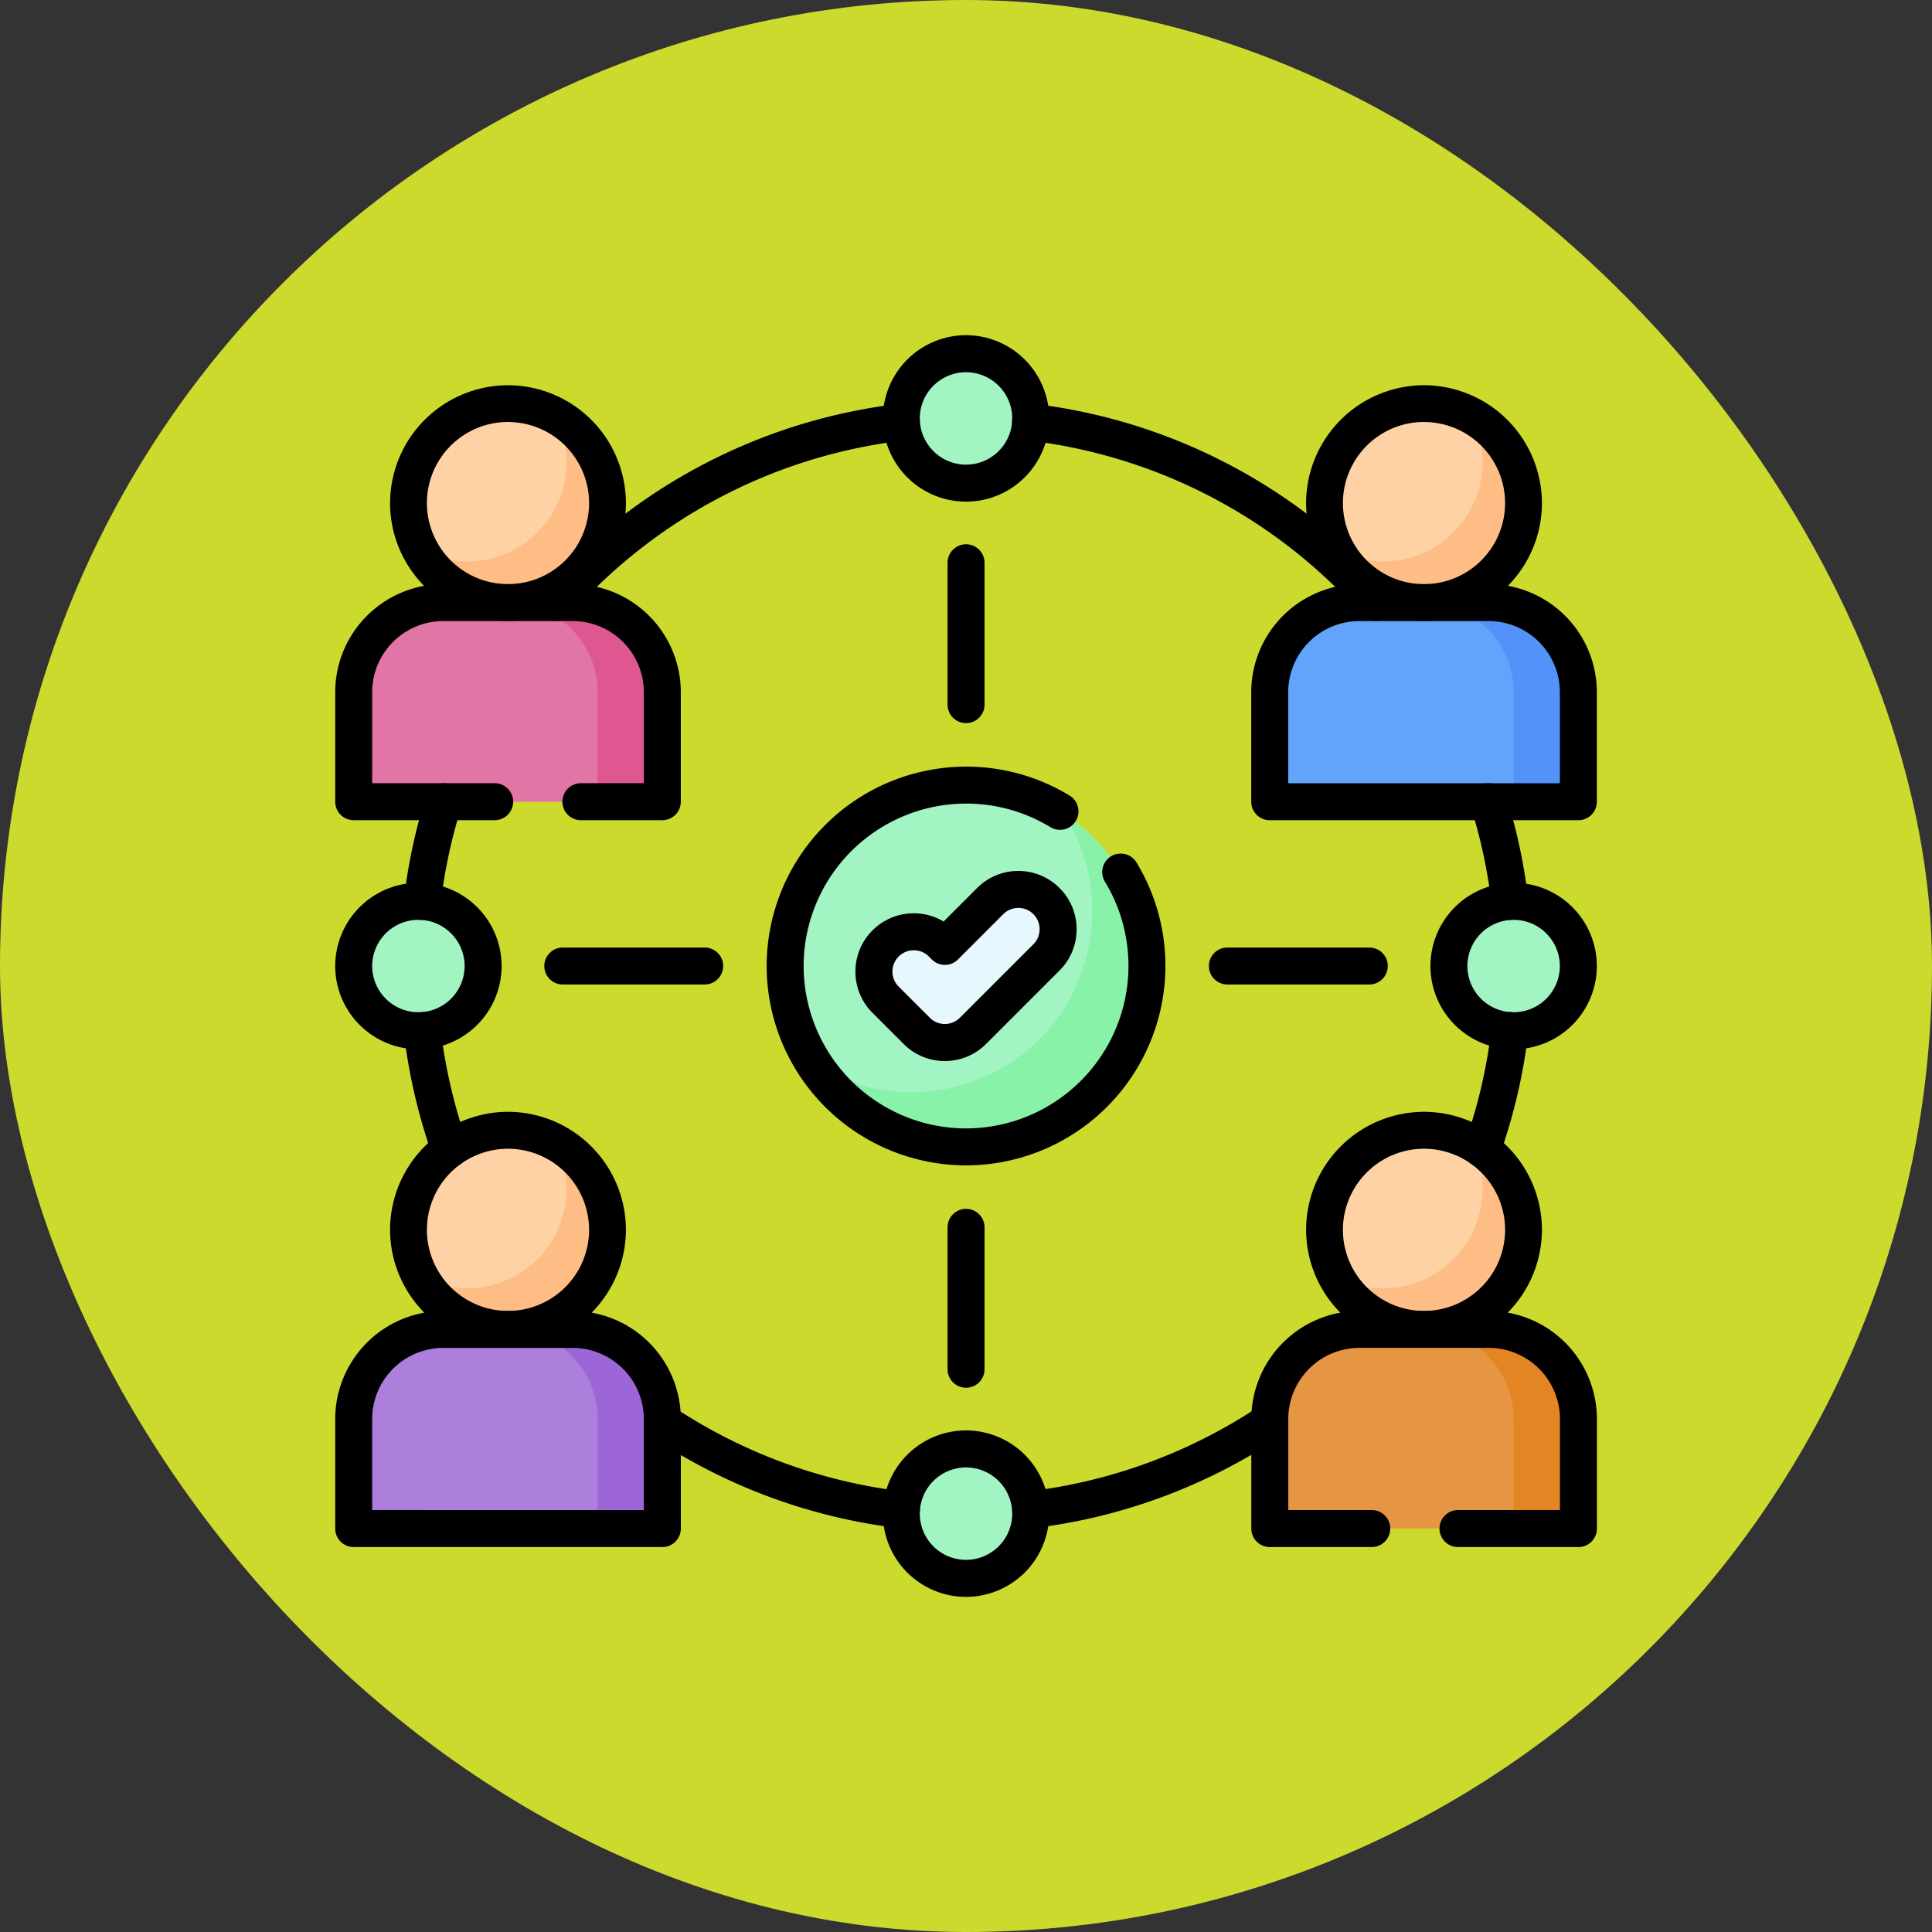 <svg xmlns="http://www.w3.org/2000/svg" xmlns:xlink="http://www.w3.org/1999/xlink" width="77" height="77" viewBox="0 0 77 77">
  <rect x="0" y="0" width="77" height="77" fill="#333333" stroke="none"/>
  <defs>
    <clipPath id="clip-path">
      <path id="path5598" d="M0-682.665H50.282v50.282H0Z" transform="translate(0 682.665)"/>
    </clipPath>
  </defs>
  <g id="Group_1111780" data-name="Group 1111780" transform="translate(-8708.449 8376.539)">
    <g id="Group_1111421" data-name="Group 1111421" transform="translate(7687.719 -11469.539)">
      <g id="Group_1098742" data-name="Group 1098742" transform="translate(1020.73 3093)">
        <rect id="Rectangle_400898" data-name="Rectangle 400898" width="77" height="77" rx="38.5" transform="translate(0 0)" fill="#ccda2d"/>
        <rect id="Rectangle_400907" data-name="Rectangle 400907" width="77" height="77" rx="38.5" transform="translate(0 0)" fill="none"/>
      </g>
    </g>
    <g id="g5592" transform="translate(8721.809 -7680.515)">
      <g id="g5594" transform="translate(0 -682.665)">
        <g id="g5596" transform="translate(0 0)" clip-path="url(#clip-path)">
          <g id="g5602" transform="translate(37.244 39.625)">
            <path id="path5604" d="M0-44.916v4.365H12.3v-4.365A3.571,3.571,0,0,0,8.73-48.488H3.571A3.571,3.571,0,0,0,0-44.916" transform="translate(0 48.488)" fill="#e69642"/>
          </g>
          <g id="g5606" transform="translate(43.395 39.625)">
            <path id="path5608" d="M-32.439,0h-2.579a3.571,3.571,0,0,1,3.571,3.571V7.936h2.579V3.571A3.571,3.571,0,0,0-32.439,0" transform="translate(35.019)" fill="#e38523"/>
          </g>
          <g id="g5610" transform="translate(39.427 31.689)">
            <path id="path5612" d="M-99.814-49.906a3.968,3.968,0,0,1-3.968,3.968,3.968,3.968,0,0,1-3.968-3.968,3.968,3.968,0,0,1,3.968-3.968,3.968,3.968,0,0,1,3.968,3.968" transform="translate(107.75 53.875)" fill="#fed2a4"/>
          </g>
          <g id="g5614" transform="translate(39.892 32.154)">
            <path id="path5616" d="M-67.513,0a3.95,3.95,0,0,1,.466,1.866,3.968,3.968,0,0,1-3.968,3.968,3.95,3.95,0,0,1-1.866-.466,3.967,3.967,0,0,0,3.5,2.1A3.968,3.968,0,0,0-65.41,3.5a3.967,3.967,0,0,0-2.1-3.5" transform="translate(72.881)" fill="#ffbd86"/>
          </g>
          <g id="g5618" transform="translate(0.737 39.625)">
            <path id="path5620" d="M0-44.916v4.365H12.3v-4.365A3.571,3.571,0,0,0,8.73-48.488H3.571A3.571,3.571,0,0,0,0-44.916" transform="translate(0 48.488)" fill="#ad7fdd"/>
          </g>
          <g id="g5622" transform="translate(6.887 39.625)">
            <path id="path5624" d="M-32.44,0H-35.02a3.571,3.571,0,0,1,3.572,3.571V7.936h2.579V3.571A3.571,3.571,0,0,0-32.44,0" transform="translate(35.02)" fill="#9d66d6"/>
          </g>
          <g id="g5626" transform="translate(2.919 31.689)">
            <path id="path5628" d="M-99.814-49.906a3.968,3.968,0,0,1-3.968,3.968,3.968,3.968,0,0,1-3.968-3.968,3.968,3.968,0,0,1,3.968-3.968,3.968,3.968,0,0,1,3.968,3.968" transform="translate(107.75 53.875)" fill="#fed2a4"/>
          </g>
          <g id="g5630" transform="translate(3.385 32.154)">
            <path id="path5632" d="M-67.513,0a3.95,3.95,0,0,1,.466,1.866,3.968,3.968,0,0,1-3.968,3.968,3.95,3.95,0,0,1-1.866-.466,3.967,3.967,0,0,0,3.5,2.1A3.968,3.968,0,0,0-65.411,3.5a3.967,3.967,0,0,0-2.1-3.5" transform="translate(72.881)" fill="#ffbd86"/>
          </g>
          <g id="g5634" transform="translate(37.244 10.657)">
            <path id="path5636" d="M0-44.916v4.365H12.3v-4.365A3.571,3.571,0,0,0,8.73-48.488H3.571A3.571,3.571,0,0,0,0-44.916" transform="translate(0 48.488)" fill="#62a4fb"/>
          </g>
          <g id="g5638" transform="translate(43.395 10.657)">
            <path id="path5640" d="M-32.439,0h-2.579a3.571,3.571,0,0,1,3.571,3.571V7.936h2.579V3.571A3.571,3.571,0,0,0-32.439,0" transform="translate(35.019)" fill="#5392f9"/>
          </g>
          <g id="g5642" transform="translate(39.427 2.721)">
            <path id="path5644" d="M-99.814-49.908a3.968,3.968,0,0,1-3.968,3.968,3.968,3.968,0,0,1-3.968-3.968,3.968,3.968,0,0,1,3.968-3.968,3.968,3.968,0,0,1,3.968,3.968" transform="translate(107.75 53.876)" fill="#fed2a4"/>
          </g>
          <g id="g5646" transform="translate(39.892 3.186)">
            <path id="path5648" d="M-67.513,0a3.95,3.95,0,0,1,.466,1.866,3.968,3.968,0,0,1-3.968,3.968,3.95,3.95,0,0,1-1.866-.466,3.967,3.967,0,0,0,3.5,2.1A3.968,3.968,0,0,0-65.41,3.5a3.967,3.967,0,0,0-2.1-3.5" transform="translate(72.881)" fill="#ffbd86"/>
          </g>
          <g id="g5650" transform="translate(0.737 10.657)">
            <path id="path5652" d="M0-44.916v4.365H12.3v-4.365A3.571,3.571,0,0,0,8.73-48.488H3.571A3.571,3.571,0,0,0,0-44.916" transform="translate(0 48.488)" fill="#e175a5"/>
          </g>
          <g id="g5654" transform="translate(6.887 10.657)">
            <path id="path5656" d="M-32.44,0H-35.02a3.571,3.571,0,0,1,3.572,3.571V7.936h2.579V3.571A3.571,3.571,0,0,0-32.44,0" transform="translate(35.02)" fill="#de5791"/>
          </g>
          <g id="g5658" transform="translate(2.919 2.721)">
            <path id="path5660" d="M-99.814-49.908a3.968,3.968,0,0,1-3.968,3.968,3.968,3.968,0,0,1-3.968-3.968,3.968,3.968,0,0,1,3.968-3.968,3.968,3.968,0,0,1,3.968,3.968" transform="translate(107.75 53.876)" fill="#fed2a4"/>
          </g>
          <g id="g5662" transform="translate(3.385 3.186)">
            <path id="path5664" d="M-67.513,0a3.95,3.95,0,0,1,.466,1.866,3.968,3.968,0,0,1-3.968,3.968,3.95,3.95,0,0,1-1.866-.466,3.967,3.967,0,0,0,3.5,2.1A3.968,3.968,0,0,0-65.411,3.5a3.967,3.967,0,0,0-2.1-3.5" transform="translate(72.881)" fill="#ffbd86"/>
          </g>
          <g id="g5666" transform="translate(17.931 17.931)">
            <path id="path5668" d="M-181.351-90.677a7.21,7.21,0,0,1-7.21,7.21,7.21,7.21,0,0,1-7.21-7.21,7.21,7.21,0,0,1,7.21-7.21,7.21,7.21,0,0,1,7.21,7.21" transform="translate(195.77 97.886)" fill="#a2f5c3"/>
          </g>
          <g id="g5670" transform="translate(19.072 19.072)">
            <path id="path5672" d="M-125.251,0a7.173,7.173,0,0,1,1.141,3.89,7.21,7.21,0,0,1-7.21,7.21,7.173,7.173,0,0,1-3.89-1.141,7.2,7.2,0,0,0,6.069,3.32,7.21,7.21,0,0,0,7.21-7.21A7.2,7.2,0,0,0-125.251,0" transform="translate(135.21)" fill="#88f2a9"/>
          </g>
          <g id="g5674" transform="translate(21.47 22.09)">
            <path id="path5676" d="M-35.559-76.751a1.587,1.587,0,0,1-1.122-.465l-1.24-1.24a1.587,1.587,0,0,1,0-2.245,1.587,1.587,0,0,1,2.245,0l.118.118,1.806-1.806a1.587,1.587,0,0,1,2.245,0,1.587,1.587,0,0,1,0,2.245l-2.928,2.928a1.587,1.587,0,0,1-1.122.465" transform="translate(38.387 82.854)" fill="#e6f7fe"/>
          </g>
          <g id="g5678" transform="translate(22.562 0.737)">
            <path id="path5680" d="M-64.88-32.439a2.579,2.579,0,0,1-2.579,2.579,2.579,2.579,0,0,1-2.579-2.579,2.579,2.579,0,0,1,2.579-2.579,2.579,2.579,0,0,1,2.579,2.579" transform="translate(70.038 35.019)" fill="#a2f5c3"/>
          </g>
          <g id="g5682" transform="translate(44.387 22.562)">
            <path id="path5684" d="M-64.879-32.439a2.579,2.579,0,0,1-2.579,2.579,2.579,2.579,0,0,1-2.579-2.579,2.579,2.579,0,0,1,2.579-2.579,2.579,2.579,0,0,1,2.579,2.579" transform="translate(70.037 35.019)" fill="#a2f5c3"/>
          </g>
          <g id="g5686" transform="translate(0.737 22.562)">
            <path id="path5688" d="M-64.879-32.439a2.579,2.579,0,0,1-2.579,2.579,2.579,2.579,0,0,1-2.579-2.579,2.579,2.579,0,0,1,2.579-2.579,2.579,2.579,0,0,1,2.579,2.579" transform="translate(70.037 35.019)" fill="#a2f5c3"/>
          </g>
          <g id="g5690" transform="translate(22.562 44.387)">
            <path id="path5692" d="M-64.88-32.439a2.579,2.579,0,0,1-2.579,2.579,2.579,2.579,0,0,1-2.579-2.579,2.579,2.579,0,0,1,2.579-2.579,2.579,2.579,0,0,1,2.579,2.579" transform="translate(70.038 35.019)" fill="#a2f5c3"/>
          </g>
          <g id="g5694" transform="translate(44.98 26.98)">
            <path id="path5696" d="M-24.189-3.805a.735.735,0,0,1-.246-.043.737.737,0,0,1-.448-.94A21.02,21.02,0,0,0-23.821-9.35.737.737,0,0,1-23-10a.737.737,0,0,1,.645.818A22.5,22.5,0,0,1-23.494-4.3.737.737,0,0,1-24.189-3.805Z" transform="translate(24.925 10.001)"/>
          </g>
          <g id="g5698" transform="translate(2.73 26.98)">
            <path id="path5700" d="M-23.088-67.917a.737.737,0,0,1-.694-.491,22.489,22.489,0,0,1-1.136-4.882.737.737,0,0,1,.645-.818.737.737,0,0,1,.818.645A21.014,21.014,0,0,0-22.394-68.9a.737.737,0,0,1-.448.94A.736.736,0,0,1-23.088-67.917Z" transform="translate(24.924 74.113)"/>
          </g>
          <g id="g5702" transform="translate(26.98 42.568)">
            <path id="path5704" d="M-9.265-52.7a.737.737,0,0,1-.731-.65.737.737,0,0,1,.645-.818,21.094,21.094,0,0,0,9.2-3.393.737.737,0,0,1,1.022.2.737.737,0,0,1-.2,1.022A22.573,22.573,0,0,1-9.178-52.7.745.745,0,0,1-9.265-52.7Z" transform="translate(10.001 57.681)"/>
          </g>
          <g id="g5706" transform="translate(12.301 42.568)">
            <path id="path5708" d="M.264-5.016a.744.744,0,0,1-.087-.005A22.574,22.574,0,0,1-9.673-8.652a.737.737,0,0,1-.2-1.022.737.737,0,0,1,1.022-.2A21.094,21.094,0,0,0,.35-6.484a.737.737,0,0,1,.645.818A.737.737,0,0,1,.264-5.016Z" transform="translate(10.001 10.001)"/>
          </g>
          <g id="g5710" transform="translate(8.078 2.73)">
            <path id="path5712" d="M-9.264-98.958a.734.734,0,0,1-.489-.186.737.737,0,0,1-.062-1.04A22.507,22.507,0,0,1,4.4-107.617a.737.737,0,0,1,.817.646.737.737,0,0,1-.646.817A21.036,21.036,0,0,0-8.713-99.206.735.735,0,0,1-9.264-98.958Z" transform="translate(10 107.622)"/>
          </g>
          <g id="g5714" transform="translate(2.729 17.857)">
            <path id="path5716" d="M-20.8-4.557a.744.744,0,0,1-.087-.005.737.737,0,0,1-.646-.817,22.463,22.463,0,0,1,.879-4.107.737.737,0,0,1,.924-.482.737.737,0,0,1,.482.924,20.986,20.986,0,0,0-.821,3.837A.737.737,0,0,1-20.8-4.557Z" transform="translate(21.542 10.003)"/>
          </g>
          <g id="g5718" transform="translate(45.23 17.857)">
            <path id="path5720" d="M-19.958-58.486a.737.737,0,0,1-.731-.651,21,21,0,0,0-.821-3.837.737.737,0,0,1,.482-.924.737.737,0,0,1,.924.482,22.472,22.472,0,0,1,.879,4.107.737.737,0,0,1-.646.817A.745.745,0,0,1-19.958-58.486Z" transform="translate(21.544 63.932)"/>
          </g>
          <g id="g5722" transform="translate(26.98 2.73)">
            <path id="path5724" d="M4.487-1.337a.735.735,0,0,1-.551-.248A21.036,21.036,0,0,0-9.35-8.533.737.737,0,0,1-10-9.35.737.737,0,0,1-9.178-10,22.508,22.508,0,0,1,5.037-2.563a.737.737,0,0,1-.062,1.04A.734.734,0,0,1,4.487-1.337Z" transform="translate(10.001 10.001)"/>
          </g>
          <g id="g5726" transform="translate(36.508 38.888)">
            <path id="path5728" d="M-98.8-108.349h-4.8a.737.737,0,0,1-.737-.737.737.737,0,0,1,.737-.737h4.064v-3.629a2.838,2.838,0,0,0-2.835-2.835h-5.158a2.838,2.838,0,0,0-2.835,2.835v3.629h3.327a.737.737,0,0,1,.737.737.737.737,0,0,1-.737.737H-111.1a.737.737,0,0,1-.737-.737v-4.365a4.313,4.313,0,0,1,4.308-4.308h5.158a4.313,4.313,0,0,1,4.308,4.308v4.365A.737.737,0,0,1-98.8-108.349Z" transform="translate(111.84 117.76)"/>
          </g>
          <g id="g5730" transform="translate(38.69 30.952)">
            <path id="path5732" d="M-113.046-63.874a4.71,4.71,0,0,1,4.7,4.7,4.71,4.71,0,0,1-4.7,4.7,4.71,4.71,0,0,1-4.7-4.7A4.71,4.71,0,0,1-113.046-63.874Zm0,7.936a3.235,3.235,0,0,0,3.232-3.232,3.235,3.235,0,0,0-3.232-3.232,3.235,3.235,0,0,0-3.232,3.232A3.235,3.235,0,0,0-113.046-55.938Z" transform="translate(117.75 63.874)"/>
          </g>
          <g id="g5734" transform="translate(0 38.889)">
            <path id="path5736" d="M-5.692-58.488H-.533A4.313,4.313,0,0,1,3.775-54.18v4.365a.737.737,0,0,1-.737.737h-12.3A.737.737,0,0,1-10-49.815V-54.18A4.313,4.313,0,0,1-5.692-58.488ZM2.3-50.551V-54.18A2.838,2.838,0,0,0-.533-57.015H-5.692A2.838,2.838,0,0,0-8.527-54.18v3.628Z" transform="translate(10 58.488)"/>
          </g>
          <g id="g5738" transform="translate(2.182 30.952)">
            <path id="path5740" d="M-113.046-63.874a4.71,4.71,0,0,1,4.7,4.7,4.71,4.71,0,0,1-4.7,4.7,4.71,4.71,0,0,1-4.7-4.7A4.71,4.71,0,0,1-113.046-63.874Zm0,7.936a3.235,3.235,0,0,0,3.232-3.232,3.235,3.235,0,0,0-3.232-3.232,3.235,3.235,0,0,0-3.232,3.232A3.235,3.235,0,0,0-113.046-55.938Z" transform="translate(117.75 63.874)"/>
          </g>
          <g id="g5742" transform="translate(36.508 9.921)">
            <path id="path5744" d="M-5.692-58.488H-.533A4.313,4.313,0,0,1,3.775-54.18v4.365a.737.737,0,0,1-.737.737h-12.3A.737.737,0,0,1-10-49.815V-54.18A4.313,4.313,0,0,1-5.692-58.488ZM2.3-50.551V-54.18A2.838,2.838,0,0,0-.533-57.015H-5.692A2.838,2.838,0,0,0-8.527-54.18v3.628Z" transform="translate(10 58.488)"/>
          </g>
          <g id="g5746" transform="translate(38.69 1.984)">
            <path id="path5748" d="M-113.046-54.466a4.71,4.71,0,0,1-4.7-4.7,4.71,4.71,0,0,1,4.7-4.7,4.71,4.71,0,0,1,4.7,4.7A4.71,4.71,0,0,1-113.046-54.466Zm0-7.936a3.235,3.235,0,0,0-3.232,3.232,3.235,3.235,0,0,0,3.232,3.232,3.235,3.235,0,0,0,3.232-3.232A3.235,3.235,0,0,0-113.046-62.4Z" transform="translate(117.75 63.876)"/>
          </g>
          <g id="g5750" transform="translate(0 9.921)">
            <path id="path5752" d="M-119.908-108.337h-3.246a.737.737,0,0,1-.737-.737.737.737,0,0,1,.737-.737h2.509v-3.629a2.838,2.838,0,0,0-2.835-2.834h-5.158a2.838,2.838,0,0,0-2.835,2.834v3.629h4.882a.737.737,0,0,1,.737.737.737.737,0,0,1-.737.737h-5.618a.737.737,0,0,1-.737-.737v-4.365a4.313,4.313,0,0,1,4.308-4.307h5.158a4.313,4.313,0,0,1,4.308,4.307v4.365A.737.737,0,0,1-119.908-108.337Z" transform="translate(132.946 117.746)"/>
          </g>
          <g id="g5754" transform="translate(2.182 1.984)">
            <path id="path5756" d="M-113.046-54.466a4.71,4.71,0,0,1-4.7-4.7,4.71,4.71,0,0,1,4.7-4.7,4.71,4.71,0,0,1,4.7,4.7A4.71,4.71,0,0,1-113.046-54.466Zm0-7.936a3.235,3.235,0,0,0-3.232,3.232,3.235,3.235,0,0,0,3.232,3.232,3.235,3.235,0,0,0,3.232-3.232A3.235,3.235,0,0,0-113.046-62.4Z" transform="translate(117.75 63.876)"/>
          </g>
          <g id="g5758" transform="translate(17.195 17.195)">
            <path id="path5760" d="M-183.6-41.148a7.955,7.955,0,0,1-7.946-7.946A7.955,7.955,0,0,1-183.6-57.04a7.929,7.929,0,0,1,4.128,1.154.737.737,0,0,1,.246,1.012.737.737,0,0,1-1.012.246,6.456,6.456,0,0,0-3.361-.939,6.48,6.48,0,0,0-6.473,6.473,6.48,6.48,0,0,0,6.473,6.473,6.48,6.48,0,0,0,6.473-6.473,6.456,6.456,0,0,0-.939-3.361.737.737,0,0,1,.246-1.012.737.737,0,0,1,1.012.246,7.929,7.929,0,0,1,1.154,4.128A7.955,7.955,0,0,1-183.6-41.148Z" transform="translate(191.546 57.04)"/>
          </g>
          <g id="g5762" transform="translate(20.733 21.353)">
            <path id="path5764" d="M-44.823-85.278a2.309,2.309,0,0,1-1.643-.681l-1.24-1.24a2.309,2.309,0,0,1-.681-1.643,2.308,2.308,0,0,1,.681-1.643,2.308,2.308,0,0,1,1.643-.681,2.309,2.309,0,0,1,1.191.327l1.334-1.334a2.308,2.308,0,0,1,1.643-.681,2.309,2.309,0,0,1,1.643.681,2.308,2.308,0,0,1,.681,1.643,2.309,2.309,0,0,1-.681,1.643l-2.928,2.928A2.309,2.309,0,0,1-44.823-85.278Zm-1.24-4.415a.845.845,0,0,0-.6.249.845.845,0,0,0-.249.6.845.845,0,0,0,.249.6l1.24,1.24a.845.845,0,0,0,.6.249.845.845,0,0,0,.6-.249l2.928-2.928a.845.845,0,0,0,.249-.6.845.845,0,0,0-.249-.6.845.845,0,0,0-.6-.249.845.845,0,0,0-.6.249L-44.3-89.326a.737.737,0,0,1-1.042,0l-.118-.118A.845.845,0,0,0-46.063-89.693Z" transform="translate(48.387 92.854)"/>
          </g>
          <g id="g5766" transform="translate(21.825 0)">
            <path id="path5768" d="M-76.723-45.019A3.32,3.32,0,0,1-73.407-41.7a3.32,3.32,0,0,1-3.316,3.316A3.32,3.32,0,0,1-80.038-41.7,3.32,3.32,0,0,1-76.723-45.019Zm0,5.159A1.845,1.845,0,0,0-74.88-41.7a1.845,1.845,0,0,0-1.843-1.843A1.845,1.845,0,0,0-78.565-41.7,1.845,1.845,0,0,0-76.723-39.86Z" transform="translate(80.038 45.019)"/>
          </g>
          <g id="g5770" transform="translate(43.65 21.825)">
            <path id="path5772" d="M-76.721-45.019A3.32,3.32,0,0,1-73.405-41.7a3.32,3.32,0,0,1-3.316,3.316A3.32,3.32,0,0,1-80.037-41.7,3.32,3.32,0,0,1-76.721-45.019Zm0,5.159A1.845,1.845,0,0,0-74.879-41.7a1.845,1.845,0,0,0-1.843-1.843A1.845,1.845,0,0,0-78.564-41.7,1.845,1.845,0,0,0-76.721-39.86Z" transform="translate(80.037 45.019)"/>
          </g>
          <g id="g5774" transform="translate(0 21.825)">
            <path id="path5776" d="M-76.721-45.019A3.32,3.32,0,0,1-73.405-41.7a3.32,3.32,0,0,1-3.316,3.316A3.32,3.32,0,0,1-80.037-41.7,3.32,3.32,0,0,1-76.721-45.019Zm0,5.159A1.845,1.845,0,0,0-74.879-41.7a1.845,1.845,0,0,0-1.843-1.843A1.845,1.845,0,0,0-78.564-41.7,1.845,1.845,0,0,0-76.721-39.86Z" transform="translate(80.037 45.019)"/>
          </g>
          <g id="g5778" transform="translate(21.825 43.65)">
            <path id="path5780" d="M-76.723-45.019A3.32,3.32,0,0,1-73.407-41.7a3.32,3.32,0,0,1-3.316,3.316A3.32,3.32,0,0,1-80.038-41.7,3.32,3.32,0,0,1-76.723-45.019Zm0,5.159A1.845,1.845,0,0,0-74.88-41.7a1.845,1.845,0,0,0-1.843-1.843A1.845,1.845,0,0,0-78.565-41.7,1.845,1.845,0,0,0-76.723-39.86Z" transform="translate(80.038 45.019)"/>
          </g>
          <g id="g5782" transform="translate(24.405 8.333)">
            <path id="path5784" d="M-9.263-2.872A.737.737,0,0,1-10-3.609V-9.263A.737.737,0,0,1-9.263-10a.737.737,0,0,1,.737.737v5.655A.737.737,0,0,1-9.263-2.872Z" transform="translate(10 10)"/>
          </g>
          <g id="g5786" transform="translate(34.821 24.405)">
            <path id="path5788" d="M-80.381-8.527h-5.655a.737.737,0,0,1-.737-.737A.737.737,0,0,1-86.035-10h5.655a.737.737,0,0,1,.737.737A.737.737,0,0,1-80.381-8.527Z" transform="translate(86.772 10)"/>
          </g>
          <g id="g5790" transform="translate(24.405 34.821)">
            <path id="path5792" d="M-9.263-79.645A.737.737,0,0,1-10-80.382v-5.655a.737.737,0,0,1,.737-.737.737.737,0,0,1,.737.737v5.655A.737.737,0,0,1-9.263-79.645Z" transform="translate(10 86.773)"/>
          </g>
          <g id="g5794" transform="translate(8.333 24.405)">
            <path id="path5796" d="M-3.609-8.527H-9.263A.737.737,0,0,1-10-9.263.737.737,0,0,1-9.263-10h5.655a.737.737,0,0,1,.737.737A.737.737,0,0,1-3.609-8.527Z" transform="translate(10 10)"/>
          </g>
        </g>
      </g>
    </g>
  </g>
</svg>
